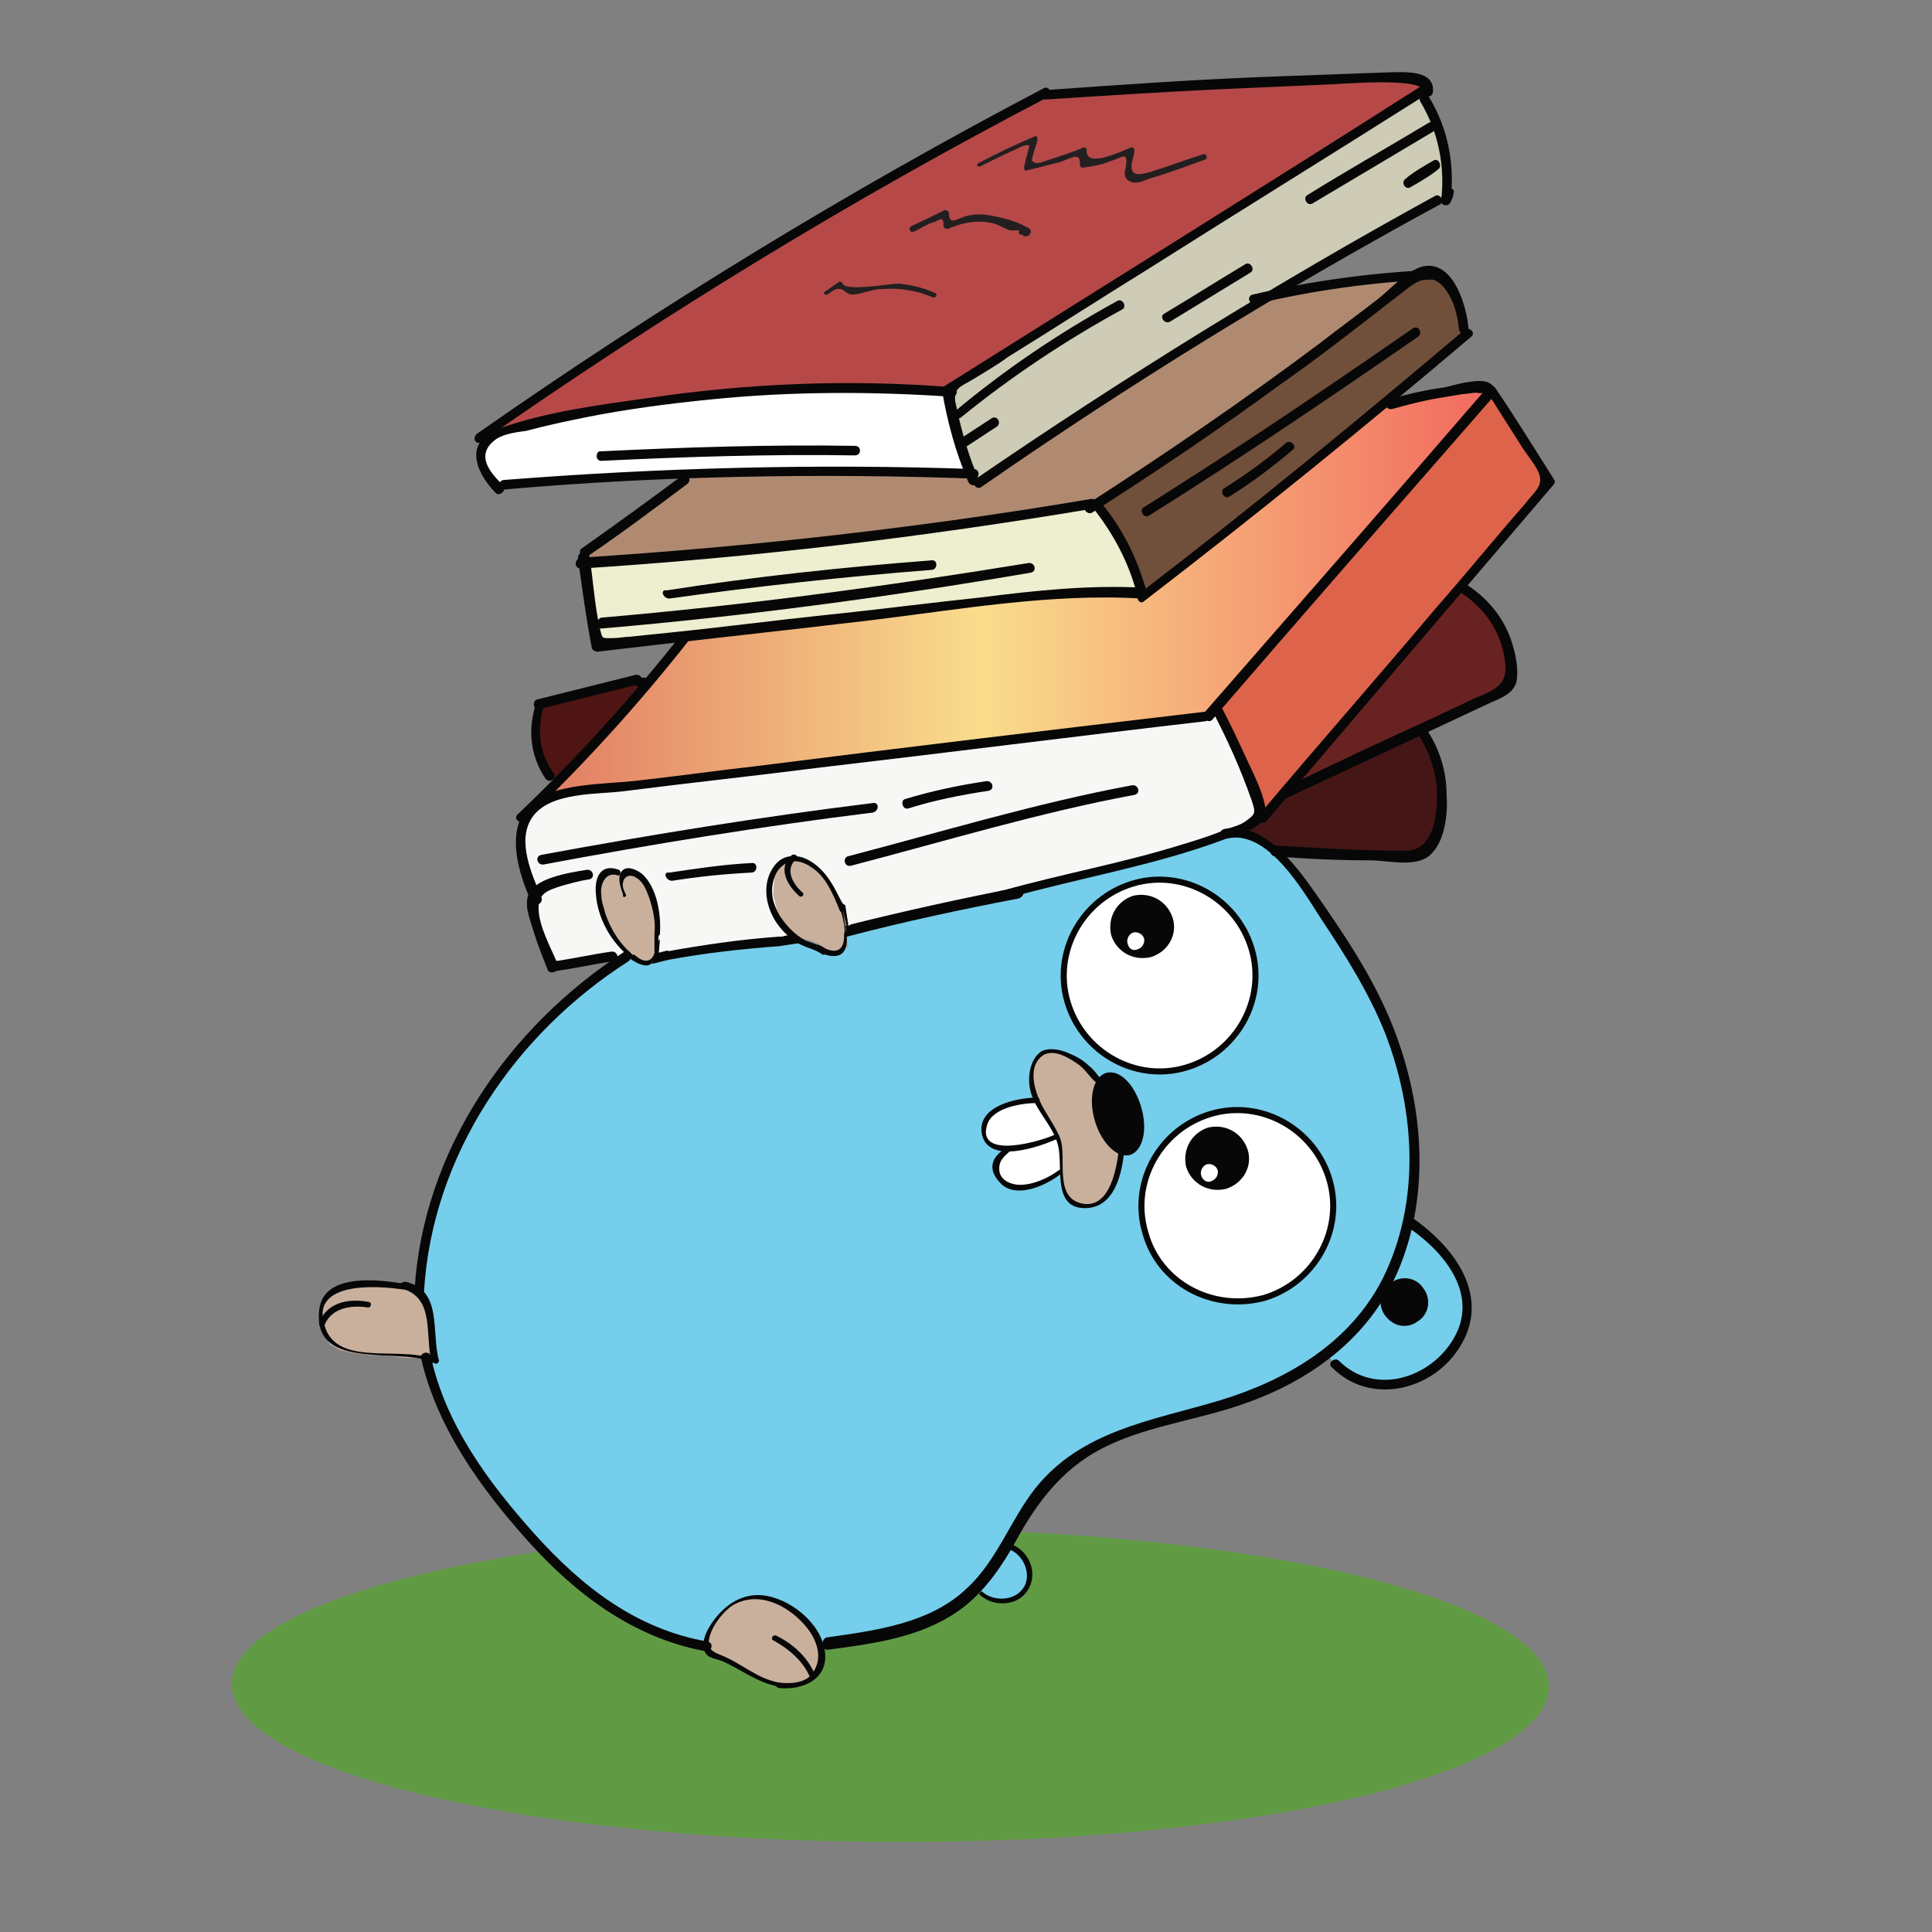 <?xml version="1.0" encoding="utf-8"?>
<!-- Generator: Adobe Illustrator 24.0.1, SVG Export Plug-In . SVG Version: 6.00 Build 0)  -->
<svg version="1.1" id="Layer_1" xmlns="http://www.w3.org/2000/svg" xmlns:xlink="http://www.w3.org/1999/xlink" x="0px" y="0px"
	 viewBox="0 0 141.7 141.7" style="enable-background:new 0 0 141.7 141.7;" xml:space="preserve">
<rect x="0" y="0" width="141.7" height="141.7" fill="#808080" stroke="none"/>
<style type="text/css">
	.st0{fill:#609B44;}
	.st1{fill:#75CEEB;}
	.st2{fill:#C9B09D;}
	.st3{fill:#FFFFFF;}
	.st4{fill:#441616;}
	.st5{fill:#692222;}
	.st6{fill:#DD644B;}
	.st7{fill:#71503B;}
	.st8{fill:#CECBB6;}
	.st9{fill:#B64948;}
	.st10{fill:#AF8A71;}
	.st11{fill:#EEEED0;}
	.st12{fill:#4F1515;}
	.st13{fill:url(#SVGID_1_);}
	.st14{fill:#F7F8F6;}
	.st15{clip-path:url(#SVGID_3_);fill:#070707;}
	.st16{clip-path:url(#SVGID_3_);fill:none;stroke:#070707;stroke-width:0.445;stroke-miterlimit:10;}
	.st17{clip-path:url(#SVGID_3_);fill:#231F20;}
	.st18{fill:#070707;}
</style>
<path class="st0" d="M113.6,123.7c0-6.4-21.6-11.5-48.3-11.6c-26.7-0.1-48.3,5.1-48.3,11.4c0,6.4,21.6,11.5,48.3,11.6
	C92,135.2,113.6,130.1,113.6,123.7z"/>
<path class="st1" d="M30.4,94.7c0,0,0.8-15.9,15.9-24.4l3-0.7l9.3-0.6l1.3,0.2l0.6,0.7c0,0,2.5,0,2-1.8c0,0,6.1-1.5,6.2-1.4
	c0.1,0.1,4.7-1,4.7-1l4.7-1.2c0,0,3.7-0.9,3.8-0.9s3.8-1,3.8-1l3.1-1l2.1-0.3l1.6,0.5l2.4,2.2c0,0,1.2,1.7,1.3,1.8
	c0.1,0.1,1.8,2.5,1.8,2.5l2.1,3.6l1.3,2.4l1.4,3.5l0.8,3.8l0.3,3.5l-0.1,2.5l-0.4,1.9l1.1,0.7l1.6,1.7l1,1.3c0,0,0.5,1.2,0.5,1.3
	c0.1,0.1,0.3,1.3,0.3,1.3l-0.4,1.9l-0.7,1.5l-1.7,1.5l-1.3,0.6l-1.9,0.4l-1.8-0.2l-1.1-0.6l-1.6-1.4l-1,0.8l-4.2,2.2l-4.4,1.3
	l-3.6,1l-2.8,1l-2,1.1l-1.5,1.1l-1.1,1.3l-1,1.4l-0.8,1.3l-0.7,1.3l0.1,0.3c0,0,1.9,0.9,1,3c0,0-1.5,2.1-3.5,0l-1.1,0.9l-1.1,1
	l-2.5,0.9l-2.7,0.8c0,0-2.1,0.3-2,0.4c0.1,0-2,0.3-2,0.3l-0.4-0.9l-0.8-1l-0.8-0.6l-1-0.7l-0.5-0.2l-1.3-0.2l-0.8,0.1l-0.7,0.3
	c0,0-2.2,1.6-2.2,3l-0.7,0l-2-0.7l-2.3-1l-2.3-1.4l-2.6-1.9l-2.5-2.5l-2.5-2.8l-2-2.6l-1.6-2.7l-0.9-2l-0.7-1.8l-0.4-1.5l0.5-0.1
	l-0.1-0.7l-0.1-1L31.5,97L31.3,96l-0.4-0.7L30.4,94.7z"/>
<path class="st2" d="M46.3,70.1l-0.5-0.5l-0.7-0.9l-0.6-1l-0.3-1.1L44,66v-0.8v-0.5l0.2-0.4l0.2-0.2l0.4-0.1l0.5,0.1l0.3,0l0.4-0.1
	l0.5,0.2l0.5,0.3l0.5,0.6l0.3,0.6c0,0,0.2,0.7,0.2,0.8c0,0.1,0.1,0.7,0.1,0.7c0,0,0,0.7,0,0.7l0,0.7l0.1,1.2v0.2
	C48.3,69.9,47.8,71.5,46.3,70.1z"/>
<path class="st2" d="M61.7,70c0.1-0.1,0.2-0.2,0.3-0.3c-0.1,0.1,0.1-0.3,0.1-0.2c0.1-0.5,0.2-1,0.1-1.5c0,0,0,0,0,0l-0.2-1l-0.2-0.6
	l-0.4-0.9l-0.4-0.8L60.3,64L60,63.6l-0.7-0.4l-0.4-0.3h-1l-0.4,0.1l-0.4,0.4l-0.3,0.4c0,0-0.2,0.5-0.2,0.6c0,0.1-0.1,0.6-0.1,0.6
	l0.1,0.8l0.2,0.9l0.3,0.6l0.5,0.6l0.5,0.5l0.6,0.4l0.7,0.2l0.6,0.2l0.4,0.3l0.3,0.3C60.7,69.9,61.2,70,61.7,70z"/>
<path class="st2" d="M23.7,95.4l0.3-0.5l1-0.4l1-0.2c0,0,1.2,0,1.2,0c0.1,0,0.9,0,1,0c0.1,0,1,0.1,1,0.1l0.8,0.2l0.3,0.3l0.4,0.3
	l0.3,0.4l0.2,0.5l0.1,0.5c0,0,0.1,0.5,0.1,0.6c0,0.1,0.1,0.8,0.1,0.9c0,0.1,0,0.6,0,0.6v0.6l0.1,0.3l-0.3,0.1L31,99.6l-0.6,0l-0.6,0
	l-0.9-0.1L28,99.4l-0.9,0l-0.7-0.1l-0.7-0.1l-0.8-0.2l-0.7-0.4L23.8,98l-0.2-0.6l-0.1-0.6v-0.6l0.1-0.6L23.7,95.4z"/>
<path class="st2" d="M51.7,120.6l0.2-0.9l0.5-0.7l0.5-0.6l0.5-0.5l0.8-0.5l1-0.3l0.9,0.2l0.9,0.2l1,0.4l0.7,0.7l0.5,0.5l0.4,0.5
	l0.3,0.6c0,0,0.2,0.7,0.3,0.7c0,0.1,0.1,0.8,0.1,0.8s-0.4,0.7-0.4,0.8c0,0.1-0.5,0.6-0.5,0.6l-0.5,0.3l-0.7,0.1h-0.7h-0.8l-0.6-0.3
	l-1.1-0.5l-1-0.6l-0.8-0.5l-0.9-0.3l-0.5-0.5L51.7,120.6z"/>
<path class="st3" d="M78.1,70.7l0.2-1.1l0.4-0.9l0.5-0.9l0.5-0.8l0.8-0.8l1.4-0.9l0.9-0.4l1.5-0.3l1.3,0l1.5,0.3l1.1,0.4l1.5,1
	l0.8,0.9l0.9,1.2l0.5,1.1l0.3,1.1c0,0-0.1,1,0,1.1c0,0.1-0.1,1.2-0.1,1.2l-0.4,1.4l-0.5,1l-0.5,0.8l-0.8,0.8l-0.9,0.7l-1.1,0.6
	l-1.1,0.3l-1.3,0.1h-1.6L83,78.3L82.2,78l-1-0.6l-1-0.8l-0.8-1l-0.5-1l-0.4-0.9l-0.2-0.9l-0.1-1.2V70.7z"/>
<path class="st3" d="M83.7,88.5l0.1-1.3l0.4-1.2l0.7-1.4l1.1-1.3l0.9-0.8l1.6-0.8l1.4-0.3l1.4,0.1l1.6,0.3l1.1,0.5l1.2,0.8l1,1.1
	l0.8,1.2l0.6,1.3l0.1,1.7c0,0-0.2,1.6-0.1,1.6c0,0.1-0.3,1-0.3,1L96.1,93l-1.3,1.1l-1.4,0.8L92,95.3l-1.6,0.1l-1.5-0.3l-1.5-0.5
	l-1.2-0.9l-1.2-1.2l-0.7-1.2l-0.6-1.6L83.7,88.5z"/>
<path class="st3" d="M76,80.7h-0.7l-0.8,0.2l-0.9,0.3l-0.8,0.4l-0.4,0.4c0,0-0.2,0.3-0.2,0.3c0,0.1-0.1,0.5-0.1,0.5v0.4
	c0,0,0.2,0.3,0.2,0.4c0,0.1,0.3,0.4,0.3,0.4l0.5,0.2l0.6,0.1h0.4l-0.5,0.3l-0.4,0.4l-0.1,0.4l0,0.4l0.2,0.4l0.2,0.3l0.3,0.3l0.4,0.2
	h0.7h0.6l0.6-0.1l0.7-0.3l0.6-0.3l0.4-0.3l0.2-0.1V85v-0.9l-0.3-0.7l-0.3-0.8l-0.5-0.7l-0.4-0.7L76,80.7z"/>
<path class="st2" d="M75.9,80.4l-0.2-0.7v-0.8v-0.7l0.3-0.6l0.3-0.3l0.6-0.3h0.6l0.6,0.2l0.6,0.3l0.6,0.4l0.5,0.5l0.6,0.6l0.3,0.4
	c0,0-0.2,0.7-0.2,0.8c0,0.1,0,0.8,0,0.9c0,0.1,0.1,0.8,0.2,0.9c0.1,0.1,0.3,0.7,0.3,0.8c0.1,0.1,0.3,0.6,0.4,0.7
	c0.1,0.1,0.4,0.4,0.5,0.4c0.1,0.1,0.4,0.3,0.4,0.3l-0.1,0.7l-0.2,0.9l-0.2,0.7l-0.2,0.6l-0.3,0.5L81,88l-0.5,0.4l-0.7,0.2h-0.6
	l-0.5-0.3L78.3,88L78,87.4l-0.1-0.7v-0.5l0-0.8l0-0.6l-0.1-0.5l-0.1-0.5l-0.3-0.8l-0.7-1L76.3,81L75.9,80.4z"/>
<polyline class="st1" points="62,68.3 62.9,68.1 62.9,69.3 62.4,70.2 61.7,69.8 62.2,69.4 62.1,68.7 62,68.3 "/>
<path class="st4" d="M90.7,61c0.1,0,1.3-0.7,1.3-0.7l0.9-0.7l0.7-0.6l0.5-0.7l1-0.4l1.9-1l1.6-0.6l1.8-0.9l1.4-0.7l1.6-0.8l0.9-0.3
	l0.5,0.8c0,0,0.6,1.2,0.6,1.3c0,0.1,0.2,1.2,0.2,1.2v1.4l0.2,1.4l-0.2,1.1l-0.4,1l-0.3,0.7c0,0-0.7,0.3-0.8,0.4c-0.1,0.1-2,0-2,0
	l-2.3,0l-2-0.2l-1.7,0.1l-1.3,0l-0.9,0l-0.8-0.5l-1.2-0.7l-0.8-0.3L90.7,61z"/>
<path class="st5" d="M94.5,57.7l1-1.3l1.8-2.1l1.6-2l8.2-9.3l1.3,0.8l1,1.3c0,0,0.7,1.3,0.8,1.4c0.1,0.1,0.5,1.3,0.5,1.3
	c0,0.1,0.1,1,0.1,1.1c0,0.1,0,1,0,1l-0.3,0.5l-1.1,0.7c0,0-1,0.3-1.1,0.4c0,0.1-1.4,0.8-1.4,0.8l-2.3,0.9l-1.7,0.9l-1.4,0.7
	l-2.1,0.9l-3.1,1.4L94.5,57.7z"/>
<path class="st6" d="M89.3,51.9l0.6,1.4l0.9,2l0.7,1.7c0,0,0.5,1.2,0.6,1.3c0.1,0.1,0.4,1.1,0.4,1.1l0.1,0.3l1.9-2.2l12.5-14.5
	l6.4-7.7l-0.3-0.8l-0.9-1.5l-0.9-1.5l-1-1.4l-1-1.6l-0.6,0.5L96.4,43.7L89.3,51.9z"/>
<path class="st7" d="M84,43.7l23.6-19.3l-0.5-2.2l-0.8-1.5l-0.5-0.6l-0.8-0.3l-0.7,0.2l-0.8,0.4L80.3,37c0,0,1.4,2,1.4,2.1
	c0,0.1,0.8,1.5,0.8,1.5l0.7,1.6L84,43.7z"/>
<polygon class="st8" points="71.8,35.4 75.9,32.7 81.4,29 100.3,17.5 106.2,14.4 106,12.1 105.6,9.9 105.2,8.5 104.3,7.1 100,9.5 
	78.8,22.8 69.7,28.6 69.8,30 70.4,32 70.7,33.3 71.1,34.6 "/>
<polygon class="st9" points="35.9,31.7 43.4,26.5 55.8,18.7 72,9.4 76.7,6.8 82.6,6.5 95.5,5.9 101.6,5.6 104.1,5.9 104.7,6.4 
	104.3,6.7 82.5,20.5 70.1,28.2 69.5,28.6 61.3,28.4 53.8,28.8 46.5,29.7 "/>
<path class="st3" d="M35.7,32.2L35.3,33c0,0,0.3,0.9,0.2,1c-0.1,0.1,0.4,1.2,0.4,1.2l0.8,0.5l1.6-0.3l15.2-0.8l17.6,0.1l-1.6-5.8
	l-12.3-0.3l-10.1,1.2c0,0-6.1,0.8-6.1,0.9c0.1,0.1-3.7,0.8-3.7,0.8L35.7,32.2z"/>
<polygon class="st10" points="50.3,35.2 43,40.6 42.8,41.1 47,41.1 66.2,39.1 72.4,38.2 80.3,37.1 92.4,28.8 102.1,21.7 103.7,20.4 
	101.7,20.4 97.1,21 93,21.9 82,28.6 71.9,35.4 71.4,35 71.1,34.7 56.8,34.5 50.7,34.7 "/>
<polygon class="st11" points="42.8,41.7 43.8,47.2 55.5,46.2 72.7,44.1 79.7,43.5 83.6,43.5 82.6,40.7 80.4,37.2 77.3,37.4 
	59.9,39.8 47.6,41.1 42.7,41.1 "/>
<path class="st12" d="M39.8,51.6l-0.3,1.7c0,0,0.2,2,0.2,2.1c0,0.1,0.7,1.5,0.7,1.5l0.4,0.4l6.7-7.2l-0.7-0.2L39.8,51.6z"/>
<linearGradient id="SVGID_1_" gradientUnits="userSpaceOnUse" x1="39.942" y1="43.39" x2="109.269" y2="43.39">
	<stop  offset="0" style="stop-color:#FEE994"/>
	<stop  offset="0" style="stop-color:#E27C63"/>
	<stop  offset="0.462" style="stop-color:#F9DD8C"/>
	<stop  offset="0.984" style="stop-color:#F26D60"/>
</linearGradient>
<polygon class="st13" points="50.2,46.9 39.9,58.5 42.7,57.9 49,57.4 59,56.1 68.8,54.8 76.3,54 88.6,52.5 101.8,37.3 109.3,28.8 
	108.6,28.3 106.6,28.5 101.9,29.5 84,43.6 83.1,43.5 77,43.7 65.9,44.9 "/>
<path class="st14" d="M39.4,58.8l-0.7,1.1L38.3,61v1.6l0.6,2.3l0.3,0.6l-0.1,1.2l0.5,1.8l0.9,2.2l2.9-0.3l1.4-0.2l0.6,0.4l0.8-0.6
	l-0.9-0.9l-0.6-1.2l-0.4-1.2L44,65.6v-0.9l0.4-0.6l0.4-0.1l0.6,0.1l0.3,0l0.6-0.1l0.5,0.3l0.8,0.7l0.5,1.1l0.2,1.3l0,1.4v1l0.1,0.4
	l5.3-0.7l4.9-0.5l-0.9-1l-0.7-1.2l-0.3-1.2l0.1-1.3l0.5-0.8l0.6-0.4l0.8-0.1l0.8,0.3l1,0.8l0.6,0.9l0.7,1.2l0.3,0.9l0.2,1.1
	c0,0,1.4-0.1,1.4-0.1c0,0,3.7-1,3.7-1l3.6-0.7l3.5-0.8l11.7-2.9l4.7-1.7l1.5-1l0.2-1c0,0-1.7-3.9-1.7-3.9c0,0-1.4-2.9-1.4-2.9
	l-0.6,0.3l-28.2,3.5l-15.8,1.9L42.3,58l-2,0.4L39.4,58.8z"/>
<g>
	<defs>
		<rect id="SVGID_2_" x="0" y="-14.9" width="148.4" height="163.2"/>
	</defs>
	<clipPath id="SVGID_3_">
		<use xlink:href="#SVGID_2_"  style="overflow:visible;"/>
	</clipPath>
	<path class="st15" d="M60.7,121c3-0.4,6.2-0.8,8.9-2.4c2.4-1.4,3.9-3.7,5.2-6.1c1.6-2.8,3.5-5.1,6.5-6.5c3.2-1.5,6.8-1.9,10.1-3.1
		c4.8-1.7,9-4.8,11.1-9.6c2.5-5.8,1.9-12.6-0.5-18.4c-1.4-3.4-3.5-6.5-5.6-9.5c-1.4-2-3.8-5.2-6.6-4.6c-0.5,0.1-0.3,0.8,0.2,0.7
		c3-0.7,5.6,3.9,6.9,5.9c1.8,2.7,3.5,5.4,4.7,8.4c2.2,5.7,2.6,12.4-0.2,18c-2.4,4.7-7,7.4-11.9,8.9c-5,1.5-10.2,2.2-13.6,6.5
		c-1.8,2.3-2.8,5.3-5,7.3c-2.7,2.6-6.8,3.1-10.3,3.6C60.2,120.3,60.2,121,60.7,121"/>
	<path class="st15" d="M30.9,99.7c1.2,5.1,4.4,9.5,7.8,13.3c3.5,3.9,7.7,7.1,13,8.1c0.5,0.1,0.7-0.6,0.2-0.7
		c-5.2-0.9-9.2-4-12.7-7.9c-3.4-3.8-6.5-8-7.6-13C31.5,99,30.7,99.2,30.9,99.7"/>
	<path class="st15" d="M45.8,69.8c-8.5,5.5-14.8,14.6-15.4,24.9c0,0.5,0.7,0.5,0.7,0c0.6-10,6.7-18.9,15-24.2
		C46.5,70.2,46.2,69.5,45.8,69.8"/>
	<path class="st15" d="M80.4,79.2c0,0.1,0.1,0.1,0.1,0.2c0.1-0.1,0.2-0.1,0.3-0.2c-0.3-0.3-0.5-0.7-0.9-1c-0.4-0.4-0.9-0.7-1.4-0.9
		c-0.6-0.3-1.5-0.5-2.1-0.2c-0.8,0.5-1,1.7-0.9,2.5c0.2,1.7,1.7,2.8,2.1,4.4c0.4,1.6-0.5,4.8,2.2,4.6c2.2-0.2,2.6-3.1,2.7-4.8
		c0-0.2-0.4-0.2-0.4,0c-0.1,1.5-0.6,5.2-3,4.4c-1.7-0.6-0.9-3.2-1.3-4.6c-0.3-0.8-0.8-1.5-1.2-2.2c-0.6-1-1.4-3.1-0.1-4
		c0.8-0.5,1.9,0.2,2.5,0.6c0.6,0.4,0.9,1,1.4,1.4c0.2,0.1,0.4,0,0.3-0.2c0-0.1-0.1-0.1-0.1-0.2C80.6,78.8,80.3,79,80.4,79.2"/>
	<path class="st15" d="M77.7,85.8c-0.8,0.6-1.9,1.1-2.9,1.1c-0.6,0-1.4-0.3-1.5-1c-0.1-0.8,0.4-1.1,0.8-1.5c0.2-0.2-0.1-0.4-0.3-0.3
		c-0.4,0.4-0.9,0.7-1,1.3c-0.1,0.6,0.3,1.1,0.7,1.5c1.2,1,3.3,0,4.3-0.8C78,86,77.9,85.7,77.7,85.8"/>
	<path class="st16" d="M92.7,95.2c3.7-1.1,5.9-5,4.8-8.7c-1.1-3.7-5-5.9-8.7-4.8c-3.7,1.1-5.9,5-4.8,8.7
		C85,94.1,88.9,96.2,92.7,95.2z"/>
	<path class="st16" d="M87,78.3c3.7-1.1,5.9-5,4.8-8.7c-1.1-3.7-5-5.9-8.7-4.8c-3.7,1.1-5.9,5-4.8,8.7C79.4,77.2,83.3,79.4,87,78.3z
		"/>
	<path class="st15" d="M82.9,84.7c0.9-0.3,1.3-1.8,0.8-3.5c-0.5-1.7-1.6-2.8-2.6-2.5c-0.9,0.3-1.3,1.8-0.8,3.5
		C80.8,83.9,82,85,82.9,84.7"/>
	<path class="st15" d="M91.5,84.3c-0.4-1.2-1.6-1.9-2.9-1.6c-1.2,0.4-1.9,1.6-1.6,2.9c0.4,1.2,1.6,1.9,2.9,1.6
		C91.2,86.8,91.9,85.5,91.5,84.3 M88.1,86.2c-0.1-0.3,0.1-0.7,0.4-0.8c0.3-0.1,0.7,0.1,0.8,0.4c0.1,0.3-0.1,0.7-0.4,0.8
		C88.6,86.8,88.2,86.6,88.1,86.2"/>
	<path class="st15" d="M86,67.3c-0.4-1.2-1.6-1.9-2.9-1.6c-1.2,0.4-1.9,1.6-1.6,2.9c0.4,1.2,1.6,1.9,2.9,1.6
		C85.7,69.8,86.4,68.5,86,67.3 M82.7,69.2c-0.1-0.3,0.1-0.7,0.4-0.8c0.3-0.1,0.7,0.1,0.8,0.4c0.1,0.3-0.1,0.7-0.4,0.8
		C83.1,69.8,82.8,69.6,82.7,69.2"/>
	<path class="st15" d="M77.4,83.2c-1,0.5-5.8,1.9-5-0.7c0.4-1.3,2.6-1.6,3.7-1.6c0.2,0,0.2-0.4,0-0.4c-1.5,0-4.4,0.6-4.1,2.6
		c0.4,2.4,4.3,1,5.6,0.4C77.8,83.4,77.6,83,77.4,83.2"/>
	<path class="st15" d="M103.4,90.1c2.6,1.8,5.1,4.9,3.2,8.1c-1.7,2.9-5.8,4.2-8.4,1.6c-0.3-0.3-0.9,0.2-0.5,0.5
		c2.8,2.8,7.3,1.7,9.3-1.4c2.4-3.7-0.2-7.3-3.3-9.5C103.4,89.2,103,89.8,103.4,90.1"/>
	<path class="st15" d="M29.4,94.5c2.6,0.6,1.7,3.6,2.3,5.5c0.1-0.1,0.2-0.1,0.3-0.2c-2.2-1.2-7,0.5-8.1-2.3
		c-1.5-3.8,4.4-3.2,6.4-2.8c0.2,0,0.3-0.3,0.1-0.4c-2-0.4-6.8-1.2-7,1.9c-0.4,4.5,6.2,2.5,8.5,3.8c0.1,0.1,0.3-0.1,0.3-0.2
		c-0.6-2.1,0.3-5.2-2.5-5.8C29.2,94.1,29.1,94.5,29.4,94.5"/>
	<path class="st15" d="M23.8,97.2c0.5-1.3,2-1.5,3.2-1.3c0.2,0,0.3-0.3,0.1-0.4c-1.5-0.3-3.1,0-3.7,1.5
		C23.4,97.4,23.7,97.5,23.8,97.2"/>
	<path class="st15" d="M57.1,123.4c-1.6-0.3-2.7-1.4-4.2-2c-0.8-0.3-1.2-0.6-0.7-1.8c0.3-0.7,1.1-1.7,1.8-2c1.9-0.9,4,0.3,5.2,1.8
		c0.7,0.9,1.2,2.2,0.4,3.3C59.1,123.5,57.8,123.5,57.1,123.4c-0.3,0-0.3,0.3,0,0.4c1.7,0.2,3.7-0.6,3.4-2.7
		c-0.3-2.1-2.6-3.9-4.6-4.1c-1.2-0.1-2.2,0.4-3,1.2c-0.6,0.6-1.4,1.7-1.3,2.6c0.1,0.8,0.7,0.8,1.3,1c1.4,0.6,2.6,1.6,4.2,1.9
		C57.2,123.9,57.3,123.5,57.1,123.4"/>
	<path class="st15" d="M56.7,120.3c1.1,0.6,2.2,1.5,2.7,2.7c0.1,0.2,0.4,0.1,0.4-0.1c-0.5-1.3-1.6-2.3-2.8-2.9
		C56.7,119.8,56.5,120.2,56.7,120.3"/>
	<path class="st15" d="M60.7,69.7c-0.4-0.4-1.1-0.5-1.6-0.7c-1.1-0.6-2.1-1.8-2.4-3c-0.4-1.8,0.9-3.7,2.8-2.4c1.1,0.7,1.6,2,2.1,3.2
		c0.1,0.2,0.4,0,0.3-0.2c-0.6-1.4-1.4-3.1-3-3.7c-1-0.3-1.8,0-2.3,0.9c-0.7,1.2-0.4,2.7,0.3,3.8c0.4,0.6,0.9,1.1,1.5,1.5
		c0.6,0.4,1.4,0.5,1.9,0.9C60.6,70.1,60.9,69.8,60.7,69.7"/>
	<path class="st15" d="M58.9,65.5c-0.7-0.6-1.4-1.7-0.5-2.5c0.2-0.2-0.1-0.4-0.3-0.3c-1.1,0.9-0.4,2.2,0.5,3
		C58.8,65.9,59,65.6,58.9,65.5"/>
	<path class="st15" d="M104,96.9c0.8-0.5,1-1.6,0.4-2.4c-0.5-0.8-1.6-1-2.4-0.4c-0.8,0.5-1,1.6-0.4,2.4
		C102.2,97.3,103.2,97.5,104,96.9"/>
	<path class="st15" d="M46.5,70.1c-1-0.8-1.7-1.9-2.1-3.1c-0.1-0.4-0.3-0.9-0.3-1.4c-0.1-0.7,0.3-1.7,1.2-1.4
		c0.2,0.1,0.3-0.3,0.1-0.4c-1.3-0.5-1.8,0.5-1.7,1.7c0.1,1.8,1.1,3.6,2.5,4.7C46.4,70.5,46.7,70.2,46.5,70.1"/>
	<path class="st15" d="M45.9,65.6c-0.1-0.2-0.3-0.6-0.2-0.9c0.1-0.5,0.6-0.6,1-0.3c0.5,0.3,0.7,0.9,0.9,1.4c0.3,0.9,0.5,1.8,0.4,2.7
		c0,0.2,0.4,0.2,0.4,0c0.1-1.4-0.2-3.4-1.3-4.4c-0.4-0.3-1-0.6-1.4-0.3c-0.5,0.4-0.2,1.3,0,1.8C45.6,65.9,46,65.8,45.9,65.6"/>
	<path class="st15" d="M40.9,71.2c1.4-0.2,2.7-0.5,4.1-0.7c0.5-0.1,0.3-0.8-0.2-0.7c-1.4,0.2-2.7,0.5-4.1,0.7
		C40.2,70.5,40.4,71.3,40.9,71.2"/>
	<path class="st15" d="M49,70.4c2.7-0.5,5.4-0.8,8.1-1c0.5,0,0.5-0.8,0-0.7c-2.8,0.2-5.5,0.6-8.3,1.1C48.4,69.8,48.6,70.5,49,70.4"
		/>
	<path class="st15" d="M74.6,65.1c-4.1,0.8-8.2,1.7-12.2,2.7l0,0c-0.1,0.1-0.2,0.1-0.4,0.1c0.1,0.3,0.1,0.5,0,0.8c0,0,0.1,0,0.1,0
		c4.2-1.1,8.4-2,12.6-2.8C75.3,65.7,75.1,65,74.6,65.1z"/>
	<path class="st15" d="M73.8,65.9c5.3-1.5,10.8-2.4,15.9-4.3c1.2-0.5,3.4-0.8,3.1-2.4c-0.2-1.2-0.9-2.5-1.4-3.6
		c-0.6-1.3-1.2-2.6-1.9-3.9c-0.2-0.4-0.9,0-0.6,0.4c1.1,2.1,2.1,4.3,2.9,6.6c0.3,0.9,0.3,1-0.4,1.5c-0.5,0.4-1.3,0.5-1.9,0.8
		c-1,0.4-2,0.7-3,1c-4.2,1.3-8.6,2.1-12.9,3.3C73.1,65.3,73.3,66,73.8,65.9"/>
	<path class="st15" d="M40.9,70.7c-0.5-1.2-1.4-2.8-1.4-4.1c0-1.1,0.7-1.3,1.6-1.6c0.7-0.2,1.4-0.4,2.1-0.5c0.5-0.1,0.3-0.8-0.2-0.7
		c-1.2,0.2-4,0.6-4.3,2c-0.2,0.8,0.2,1.7,0.4,2.4c0.3,1,0.7,2,1.1,3C40.5,71.5,41.1,71.2,40.9,70.7"/>
	<path class="st15" d="M39.7,65.8C39,64.1,37.9,61.7,39,60c1.3-2,5-1.7,7-2c4.7-0.6,9.4-1.1,14.1-1.7c9.4-1.1,18.8-2.3,28.3-3.4
		c0.5-0.1,0.5-0.8,0-0.7c-11,1.3-22,2.6-33,4c-2.7,0.3-5.5,0.7-8.2,1c-2.2,0.3-4.9,0.2-7,1c-3.5,1.4-2.4,5.4-1.2,8
		C39.3,66.6,39.9,66.2,39.7,65.8"/>
	<path class="st15" d="M88.9,52.8c6.9-8,13.9-16,20.8-23.9c-0.2,0-0.4,0-0.6-0.1c0.9,1.4,1.7,2.7,2.6,4.1c0.4,0.6,1,1.3,1.2,1.9
		c0.3,0.9-0.5,1.4-1,2.1c-2.2,2.5-4.3,5.1-6.5,7.6c-4.3,5.1-8.7,10.1-13,15.2c-0.3,0.4,0.2,0.9,0.5,0.5c7-8.2,14-16.4,21-24.6
		c0.1-0.1,0.2-0.3,0.1-0.4c-1.4-2.2-2.8-4.5-4.3-6.7c-0.1-0.2-0.4-0.3-0.6-0.1c-6.9,8-13.9,16-20.8,23.9
		C88.1,52.6,88.6,53.1,88.9,52.8"/>
	<path class="st15" d="M38.5,60.2c4.3-4.1,8.3-8.5,12-13.2c0.3-0.4-0.2-0.9-0.5-0.5c-3.7,4.7-7.7,9.1-12,13.2
		C37.6,60,38.1,60.5,38.5,60.2"/>
	<path class="st15" d="M109.2,29.2c0.8-0.2,0.5-1-0.2-1.2c-0.8-0.2-2.2,0.2-3,0.4c-1.4,0.2-2.8,0.5-4.1,0.9
		c-0.5,0.1-0.3,0.8,0.2,0.7c1.1-0.3,2.2-0.6,3.4-0.8c0.6-0.1,1.2-0.2,1.8-0.3c0.3,0,0.7-0.1,1-0.1c0.4,0.1,0.6,0,0.8-0.3
		C108.5,28.6,108.7,29.3,109.2,29.2"/>
	<path class="st15" d="M42.4,41c0.3,2.2,0.6,4.4,1,6.5c0,0.1,0.2,0.3,0.4,0.3c6.7-0.8,13.3-1.5,20-2.3c6.6-0.8,13.3-2,19.9-1.6
		c0.2,0,0.4-0.2,0.4-0.5c-0.7-2.5-1.8-4.7-3.4-6.6c-0.3-0.4-0.8,0.2-0.5,0.5c1.5,1.9,2.6,4,3.2,6.3c0.1-0.2,0.2-0.3,0.4-0.5
		c-3.9-0.2-7.8,0.2-11.7,0.7c-3.8,0.4-7.6,0.9-11.5,1.3c-3.8,0.4-7.6,0.9-11.5,1.3c-1,0.1-2,0.2-2.9,0.3c-0.4,0-0.8,0.1-1.2,0.1
		c-0.9,0-0.8,0.1-1-0.7c-0.4-1.7-0.5-3.7-0.8-5.5C43,40.3,42.3,40.5,42.4,41"/>
	<path class="st15" d="M80.1,37.6c4.7-3,9.3-6.1,13.8-9.4c2.3-1.6,4.5-3.3,6.7-5c0.9-0.7,1.8-1.4,2.7-2.1c1.2-0.9,2.1-0.9,2.9,0.4
		c0.5,0.8,0.7,1.7,0.8,2.6c0,0.5,0.8,0.5,0.7,0c-0.1-1.5-1-4.8-3.1-4.6c-1.2,0.1-2.6,1.7-3.5,2.4c-1.4,1.1-2.8,2.1-4.2,3.2
		c-5.6,4.2-11.3,8.1-17.2,11.9C79.3,37.2,79.7,37.8,80.1,37.6"/>
	<path class="st15" d="M83.9,44.1c8.2-6.3,16.1-12.7,24-19.4c0.4-0.3-0.2-0.8-0.5-0.5c-7.8,6.6-15.7,13.1-23.8,19.3
		C83.2,43.8,83.6,44.4,83.9,44.1"/>
	<path class="st15" d="M42.6,41.7c12.6-0.8,25.1-2.3,37.6-4.4c0.5-0.1,0.3-0.8-0.2-0.7c-12.4,2.1-24.9,3.5-37.4,4.3
		C42.1,41,42.1,41.7,42.6,41.7"/>
	<path class="st15" d="M43.1,40.8c2.5-1.7,4.9-3.5,7.3-5.3c0.4-0.3,0-0.9-0.4-0.6c-2.4,1.8-4.9,3.6-7.3,5.3
		C42.3,40.4,42.7,41.1,43.1,40.8"/>
	<path class="st15" d="M37,35.9c11.4-1,22.9-1.2,34.4-0.8c0.5,0,0.5-0.7,0-0.7c-11.5-0.4-22.9-0.1-34.4,0.8
		C36.5,35.2,36.5,35.9,37,35.9"/>
	<path class="st15" d="M71.8,35.2c-0.7-1.6-1.2-3.3-1.6-5.1c-0.1-0.6-0.3-0.9,0-1.5c0.2-0.3,0.9-0.6,1.2-0.8c0.8-0.5,1.7-1,2.5-1.6
		c3.4-2.1,6.8-4.3,10.2-6.4c6.8-4.3,13.6-8.5,20.4-12.8c0.4-0.3,0-0.9-0.4-0.6C92.5,13.8,80.9,21,69.3,28.3
		c-0.2,0.1-0.2,0.3-0.2,0.4c0.4,2.3,1,4.5,1.9,6.6C71.2,35.8,71.9,35.6,71.8,35.2"/>
	<path class="st15" d="M72,35.7C82.8,28.2,94,21.3,105.6,15c0.4-0.2,0-0.9-0.4-0.6c-11.5,6.3-22.8,13.3-33.6,20.7
		C71.2,35.4,71.6,36,72,35.7"/>
	<path class="st15" d="M105,19.8c-4.4,0.2-8.8,0.8-13.1,1.8c-0.5,0.1-0.3,0.8,0.2,0.7c4.2-1,8.5-1.6,12.9-1.8
		C105.5,20.5,105.5,19.8,105,19.8"/>
	<path class="st15" d="M36.9,35.6c-0.8-0.8-2.2-2.2-0.5-3.4c0.6-0.4,1.5-0.5,2.2-0.6c1.5-0.4,2.9-0.7,4.4-1c3-0.6,6.1-1,9.1-1.3
		c5.9-0.6,11.8-0.6,17.7-0.2c0.5,0,0.5-0.7,0-0.7c-7.4-0.6-14.9-0.3-22.3,0.8c-3.6,0.5-7.4,1-10.8,2.2c-2.7,0.9-1.9,3.2-0.3,4.8
		C36.7,36.4,37.2,35.9,36.9,35.6"/>
	<path class="st15" d="M49.3,64.6c1.9-0.3,3.8-0.5,5.8-0.6c0.5,0,0.5-0.8,0-0.7c-2,0.1-4,0.4-6,0.7C48.6,63.9,48.8,64.6,49.3,64.6"
		/>
	<path class="st15" d="M62.4,63.5c6.9-1.8,13.8-3.9,20.8-5.2c0.5-0.1,0.3-0.8-0.2-0.7c-7,1.3-13.9,3.4-20.8,5.2
		C61.8,62.9,61.9,63.6,62.4,63.5"/>
	<path class="st15" d="M39.9,63.4c8-1.5,16-2.8,24.1-3.8c0.5-0.1,0.5-0.8,0-0.7c-8.1,1-16.2,2.3-24.3,3.8
		C39.2,62.8,39.4,63.5,39.9,63.4"/>
	<path class="st15" d="M44.1,46.1c10.5-0.9,21-2.3,31.5-4.1c0.5-0.1,0.3-0.8-0.2-0.7C65,43,54.6,44.4,44.1,45.3
		C43.7,45.4,43.7,46.1,44.1,46.1"/>
	<path class="st15" d="M49.1,43.9c6.4-0.9,12.8-1.6,19.2-2.1c0.5,0,0.5-0.8,0-0.7c-6.5,0.5-13,1.2-19.4,2.2
		C48.4,43.2,48.6,43.9,49.1,43.9"/>
	<path class="st15" d="M44.1,33.8c6.2-0.3,12.4-0.5,18.6-0.4c0.5,0,0.5-0.7,0-0.7c-6.2-0.1-12.4,0.1-18.6,0.4
		C43.7,33,43.6,33.8,44.1,33.8"/>
	<path class="st15" d="M104.2,7.5c1.3,2.2,1.8,4.7,1.5,7.2c-0.1,0.4,0.6,0.5,0.7,0.1c0.1-0.2,0.2-0.4,0.2-0.6
		c0.2-0.4-0.5-0.6-0.7-0.2c-0.1,0.2-0.2,0.4-0.2,0.6c0.2,0,0.5,0.1,0.7,0.1c0.3-2.7-0.2-5.3-1.6-7.6C104.6,6.7,103.9,7.1,104.2,7.5"
		/>
	<path class="st15" d="M111,47.5c-0.5-1.9-1.7-3.5-3.4-4.6c-0.4-0.3-0.8,0.4-0.4,0.6c1.8,1.2,3,3,3.2,5.2c0.2,1.6-1,2-2.2,2.5
		c-1.1,0.5-2.1,1-3.2,1.5c-3.7,1.7-7.4,3.4-11,5.2c0,0.3-0.1,0.7-0.2,0.9l15.6-7.3c0.7-0.3,1.5-0.6,1.8-1.4
		C111.4,49.3,111.2,48.2,111,47.5z"/>
	<path class="st15" d="M93.5,62.8c2.3,0.2,4.7,0.3,7,0.3c1.3,0,3.5,0.6,4.5-0.5c1-1,1.2-3,1.1-4.3c0-1.7-0.5-3.3-1.4-4.7
		c-0.2-0.4-0.9,0-0.6,0.4c0.8,1.3,1.3,2.8,1.3,4.3c0,1.6-0.3,4.1-2.3,4.1c-3.2,0-6.5-0.2-9.7-0.4C93,62,93.1,62.8,93.5,62.8"/>
	<path class="st15" d="M39.2,52c-0.5,1.8-0.2,3.6,0.8,5.1c0.3,0.4,0.9,0,0.6-0.4c-1-1.4-1.2-3-0.8-4.6C40,51.8,39.3,51.6,39.2,52"/>
	<path class="st15" d="M39.6,52c2.4-0.6,4.8-1.2,7.2-1.8c0.5-0.1,0.3-0.8-0.2-0.7c-2.4,0.6-4.8,1.2-7.2,1.8
		C39,51.4,39.1,52.2,39.6,52"/>
	<path class="st15" d="M46.9,50.4h0.3c0.5,0,0.5-0.7,0-0.7h-0.3C46.5,49.7,46.5,50.4,46.9,50.4"/>
	<path class="st15" d="M35.3,32.4c13.3-9.3,27.2-17.8,41.6-25.3c0.4-0.2,0-0.9-0.4-0.6C62.2,14,48.3,22.5,35,31.8
		C34.6,32.1,34.9,32.7,35.3,32.4"/>
	<path class="st15" d="M76.7,7.3c4.6-0.3,9.2-0.6,13.8-0.8c2.3-0.1,4.5-0.2,6.8-0.3c0.8,0,7.1-0.6,7.1,0.5c0,0.5,0.7,0.5,0.7,0
		c0.1-1.6-2.1-1.4-3.1-1.4c-2.7,0.1-5.5,0.2-8.2,0.3c-5.7,0.2-11.4,0.6-17,1C76.2,6.6,76.2,7.3,76.7,7.3"/>
	<path class="st15" d="M70.5,30.6c3.7-3,7.6-5.6,11.8-7.9c0.4-0.2,0-0.9-0.4-0.6c-4.2,2.3-8.2,5-11.9,8.1
		C69.6,30.3,70.2,30.9,70.5,30.6"/>
	<path class="st15" d="M70.8,32.8c0.8-0.5,1.5-1,2.3-1.5c0.4-0.3,0-0.9-0.4-0.6l-2.3,1.5C70,32.4,70.4,33.1,70.8,32.8"/>
	<path class="st15" d="M104.8,9c-3,1.8-6,3.5-8.9,5.3c-0.4,0.2,0,0.9,0.4,0.6l8.9-5.3C105.6,9.4,105.3,8.8,104.8,9"/>
	<path class="st15" d="M105.1,11.8c-0.7,0.4-1.4,0.8-2,1.3c-0.4,0.3,0,0.9,0.4,0.6c0.7-0.4,1.4-0.8,2-1.3
		C105.8,12.2,105.5,11.5,105.1,11.8"/>
	<path class="st15" d="M85.8,23.6l5.9-3.6c0.4-0.2,0-0.9-0.4-0.6c-2,1.2-3.9,2.4-5.9,3.6C85,23.2,85.4,23.8,85.8,23.6"/>
	<path class="st15" d="M84.3,37.8c6.7-4.2,13.2-8.6,19.7-13.1c0.4-0.3,0-0.9-0.4-0.6c-6.5,4.5-13,8.9-19.7,13.1
		C83.5,37.4,83.9,38.1,84.3,37.8"/>
	<path class="st15" d="M90.2,36.4c1.6-1,3.2-2.2,4.6-3.4c0.4-0.3-0.2-0.8-0.5-0.5c-1.4,1.2-2.9,2.3-4.5,3.3
		C89.4,36,89.8,36.7,90.2,36.4"/>
	<path class="st15" d="M66.6,59.3c1.9-0.6,3.9-1,5.9-1.3c0.5-0.1,0.3-0.8-0.2-0.7c-2,0.3-3.9,0.7-5.9,1.3
		C66,58.7,66.2,59.4,66.6,59.3"/>
	<path class="st15" d="M71.9,117c1,0.9,2.8,0.8,3.5-0.4c0.8-1.3,0-3-1.4-3.4c-0.2-0.1-0.3,0.3-0.1,0.4c1.1,0.3,1.8,1.8,1.2,2.8
		c-0.6,1-2.1,1.1-3,0.4C72,116.6,71.7,116.9,71.9,117"/>
	<path class="st17" d="M71.9,12.2c0.8-0.4,1.6-0.8,2.5-1.2c0.2-0.1,0.9-0.5,1.1-0.3c0,0-0.4,1.5-0.4,1.6c0,0.1,0.1,0.3,0.2,0.2
		c0.8-0.2,1.6-0.4,2.4-0.6c0.7-0.2,1.6-0.9,1.5,0.2c0,0.1,0.1,0.2,0.2,0.2c0.7-0.1,1.4-0.2,2.1-0.5c0.7-0.2,1.2-0.7,1.1,0.2
		c0,0.4-0.3,0.8,0.1,1.2c0.5,0.4,1.1,0.1,1.6-0.1c1.4-0.4,2.7-0.9,4.1-1.4c0.2-0.1,0.1-0.4-0.1-0.4c-1.3,0.4-2.6,0.9-3.9,1.3
		c-0.7,0.2-1.5,0.4-1.4-0.5c0-0.3,0.2-0.7,0.2-1.1c0-0.1-0.1-0.2-0.2-0.2c-0.8,0.3-3.4,1.6-3.3,0.2c0-0.1-0.1-0.2-0.2-0.2
		c-0.9,0.4-1.9,0.7-2.8,1c-0.3,0.1-0.7,0.3-1,0c-0.1-0.1,0.4-1.4,0.4-1.6c0-0.1-0.1-0.3-0.2-0.2c-1.4,0.6-2.7,1.2-4,1.9
		C71.5,12,71.7,12.3,71.9,12.2"/>
	<path class="st17" d="M67,17c0.5-0.2,1-0.6,1.5-0.7c0.5-0.2,0.7-0.5,0.7,0.3c0,0.1,0.2,0.2,0.3,0.2c1.1-0.5,2.3-0.7,3.4-0.4
		c0.4,0.1,0.8,0.4,1.2,0.5c0.1,0,1,0,1,0c-0.1,0-0.1,0-0.2,0c0,0,0,0-0.1,0c-0.2,0.1,0,0.4,0.2,0.3c-0.1,0.1,0.4,0.2,0.3,0.1
		c0.1,0,0.2,0,0.2-0.1c0,0,0-0.1,0.1-0.1c0-0.1,0-0.1,0-0.2c-0.2-0.3-0.3-0.2-0.6-0.4c-0.6-0.3-1.7-0.6-2.4-0.7
		c-0.5-0.1-1-0.1-1.5,0c-0.8,0.1-1.5,0.9-1.5-0.2c0-0.1-0.2-0.2-0.3-0.2c-0.8,0.4-1.6,0.8-2.5,1.2C66.6,16.8,66.8,17.1,67,17"/>
	<path class="st17" d="M60.7,21.6c0.3-0.2,0.6-0.5,0.9-0.4c0.3,0,0.5,0.4,0.9,0.4c0.7,0,1.4-0.4,2.2-0.4c1.3-0.1,2.5,0.1,3.7,0.6
		c0.2,0.1,0.4-0.2,0.2-0.3c-0.9-0.4-1.7-0.6-2.7-0.7c-0.6,0-3.9,0.6-4.1,0c0-0.1-0.2-0.2-0.3-0.1c-0.3,0.2-0.7,0.5-1,0.7
		C60.3,21.4,60.5,21.7,60.7,21.6"/>
</g>
<polygon class="st18" points="62,66.4 62.2,67.8 62.1,68 61.7,66.2 "/>
<polygon class="st18" points="57.3,68.7 58.2,68.5 59.1,69.1 57.1,69.4 "/>
<polyline class="st18" points="48.4,68.9 48.3,70.1 48,70.2 48.2,69.1 48.4,68.9 "/>
<path class="st18" d="M48,68.5v1.4c0,0-0.3,1.2-1.5,0.1l-0.3,0.3c0,0,1.3,1,1.7,0.2c0,0,0.4-0.2,0.4-1.9"/>
<polygon class="st18" points="48.2,69.9 49,69.7 49,70.4 47.8,70.7 "/>
<path class="st18" d="M61.6,66.6c0,0,0.5,1.5,0.3,1.9c0,0,0.2,1.7-1.3,1.1c0,0-0.4,0.2-0.3,0.3c0.1,0.1,2,0.9,1.8-1.3l-0.3-2H61.6z"
	/>
</svg>
